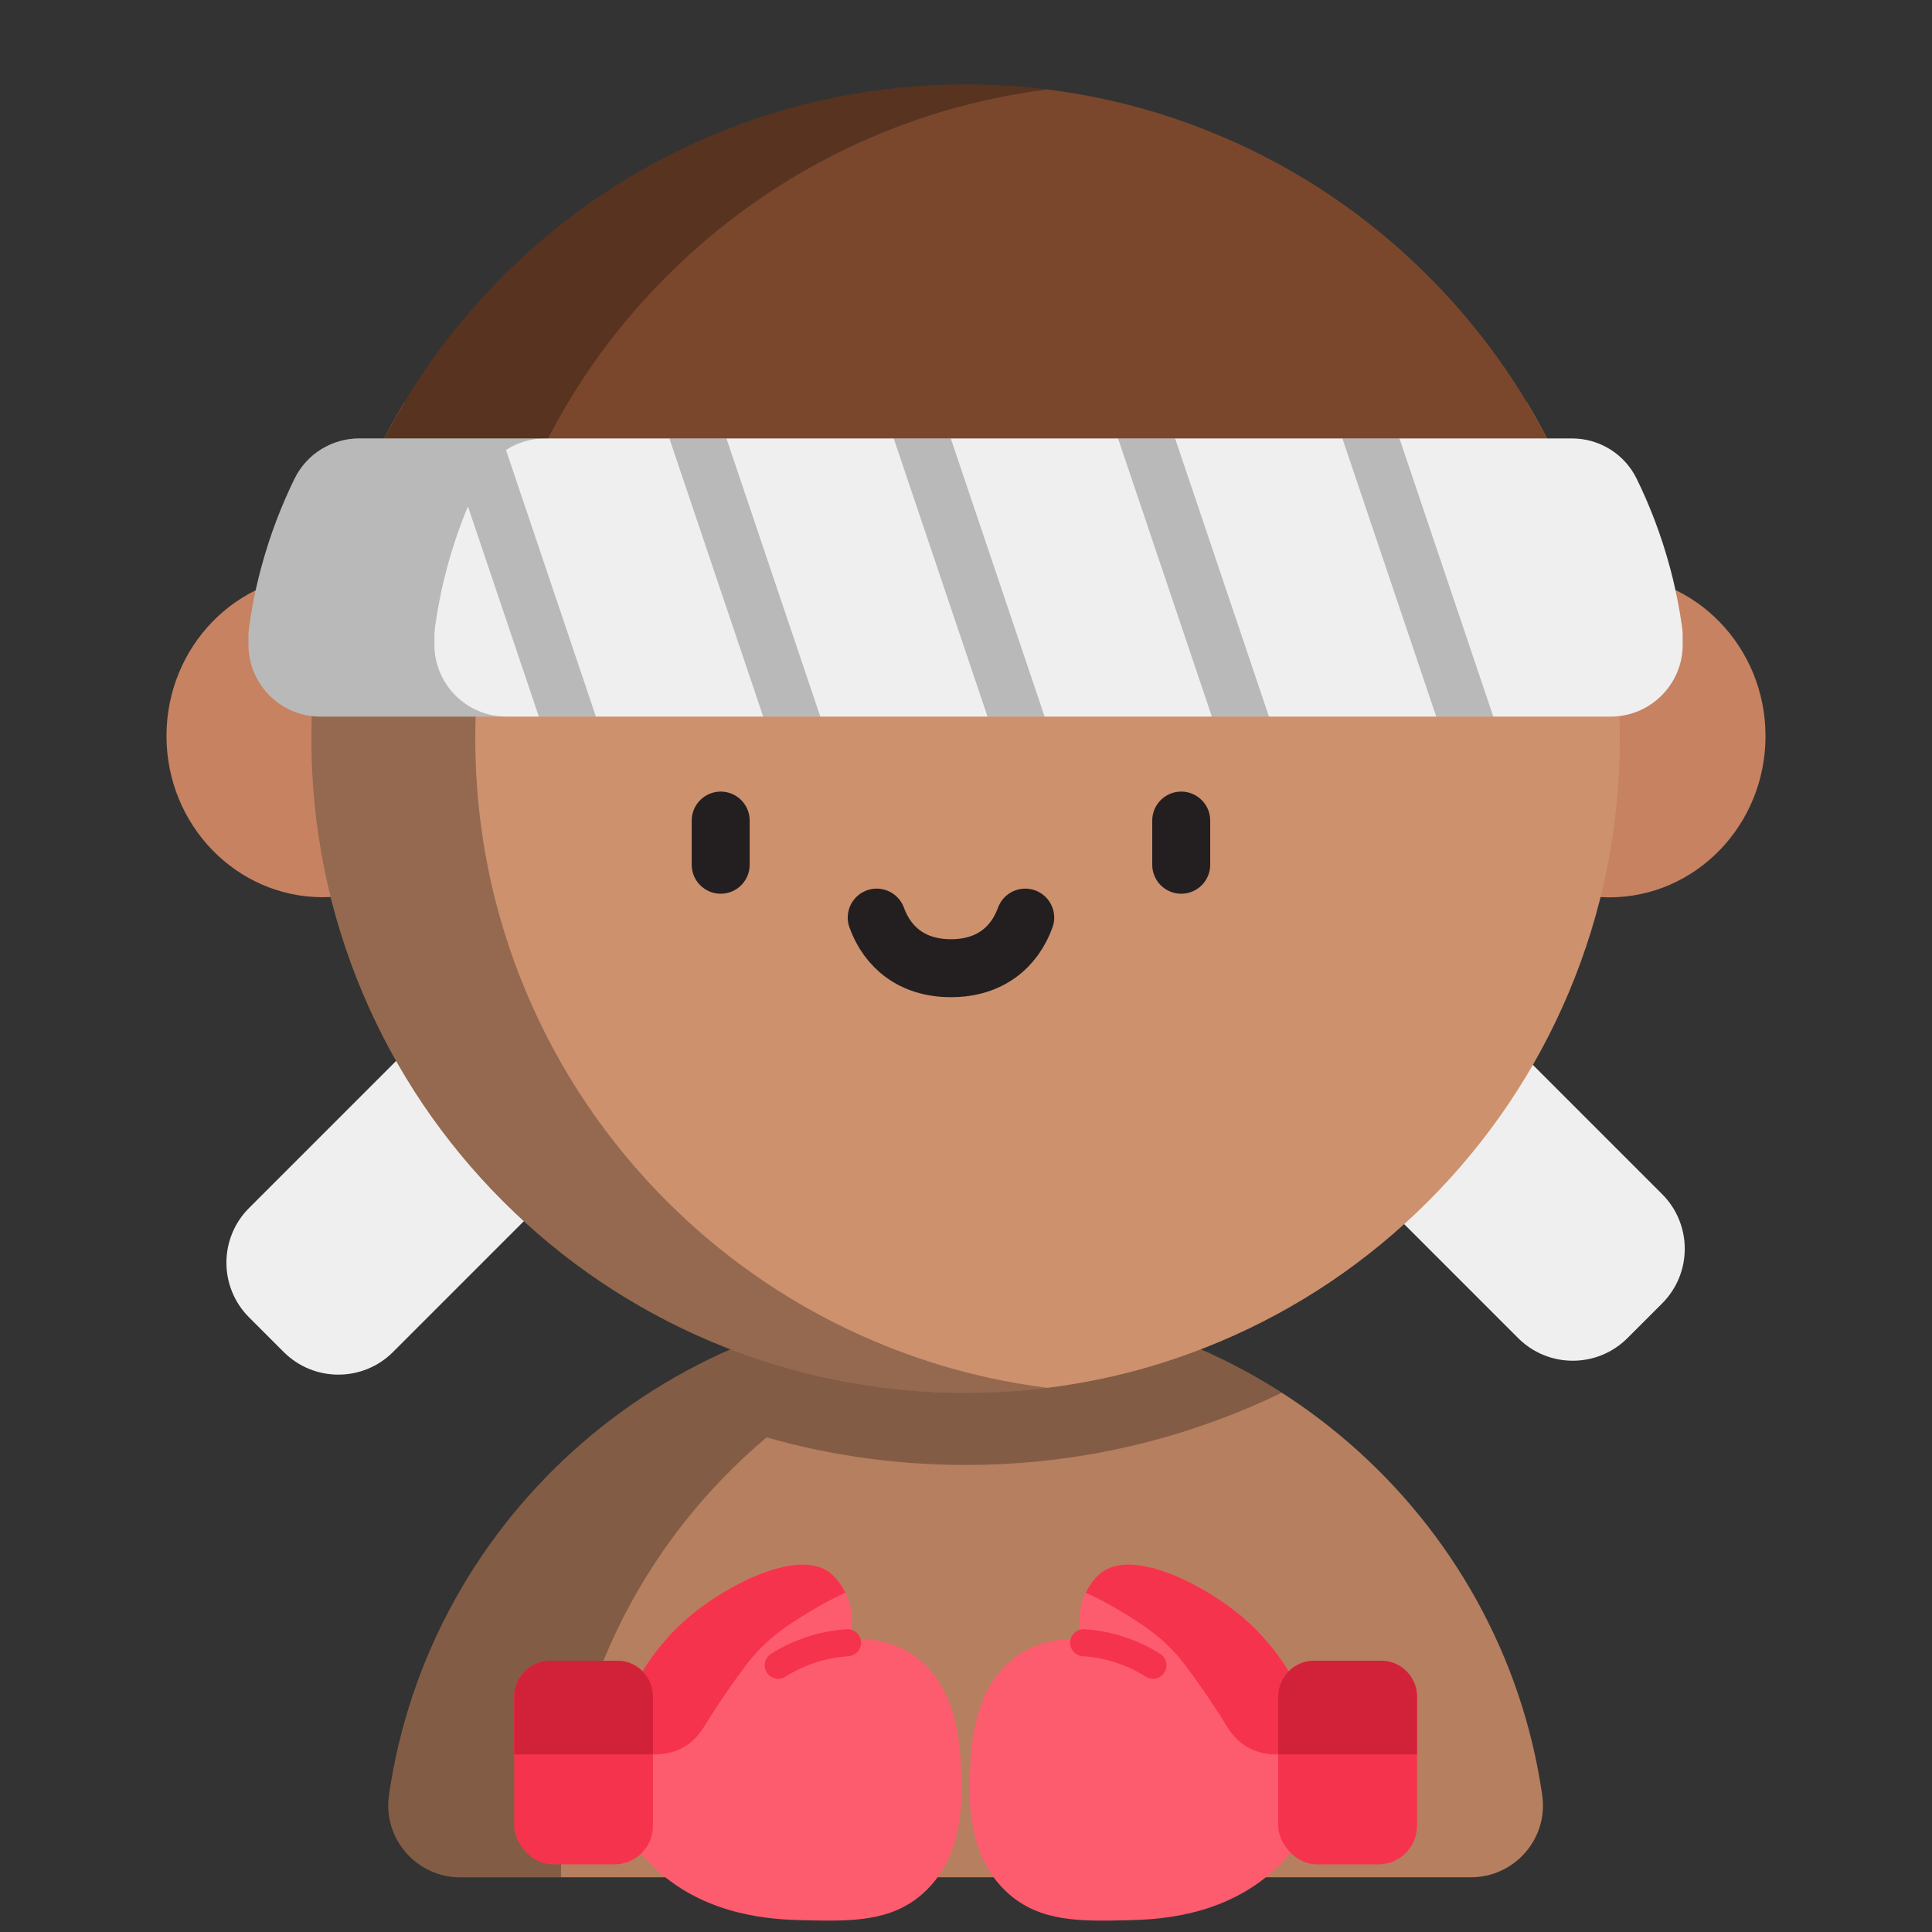<?xml version="1.0" encoding="UTF-8"?>
<svg xmlns="http://www.w3.org/2000/svg" viewBox="0 0 1000 1000">
  <rect x="0" y="0" width="1000" height="1000" fill="#333333" stroke="none"/>
  <defs>
    <style>
      .cls-1 {
        fill: #fd5c6f;
      }

      .cls-2 {
        fill: #7a472d;
      }

      .cls-3 {
        opacity: .28;
      }

      .cls-3, .cls-4 {
        mix-blend-mode: multiply;
      }

      .cls-5 {
        stroke: #f6334c;
        stroke-width: 14px;
      }

      .cls-5, .cls-6 {
        fill: none;
        stroke-linecap: round;
        stroke-miterlimit: 10;
      }

      .cls-7 {
        fill: #c68261;
      }

      .cls-8 {
        fill: #d22239;
      }

      .cls-9 {
        isolation: isolate;
      }

      .cls-10 {
        fill: #cd916e;
      }

      .cls-11 {
        fill: #efefef;
      }

      .cls-6 {
        stroke: #231f20;
        stroke-width: 30px;
      }

      .cls-4 {
        opacity: .23;
      }

      .cls-12 {
        fill: #f6334c;
      }

      .cls-13 {
        fill: #b67f5f;
      }
    </style>
  </defs>
  <g class="cls-9">
    <g id="Layer_8">
      <g>
        <g>
          <ellipse class="cls-7" cx="832.92" cy="381" rx="80.91" ry="83.47"/>
          <ellipse class="cls-7" cx="167.08" cy="380.93" rx="80.91" ry="83.47"/>
        </g>
        <path class="cls-13" d="M238.31,971.69c-22.65,0-40.18-20.04-36.95-42.46,20.81-144.81,146.5-256.15,298.45-256.15s277.63,111.34,298.45,256.15c3.22,22.42-14.3,42.46-36.95,42.46H238.31Z"/>
        <path class="cls-3" d="M663.45,720.86c-5.69,2.76-11.46,5.37-17.31,7.84-46.37,19.61-95.61,29.56-146.34,29.56-35.21,0-69.7-4.78-103-14.28-65.11,54.77-106.43,136.46-106.43,227.7h-52.06c-22.65,0-40.18-20.03-36.95-42.45,12.54-87.32,63.23-162.46,134.79-208.37,47.13-30.24,103.32-47.79,163.65-47.79,15.64,0,31,1.18,46,3.46,42.86,6.49,82.75,21.94,117.66,44.33Z"/>
        <path class="cls-11" d="M135.95,536.89h246.33v105.39h-246.33c-22.08,0-40-17.92-40-40v-25.39c0-22.08,17.92-40,40-40Z" transform="translate(-346.87 341.77) rotate(-45)"/>
        <path class="cls-11" d="M646.95,529.69h246.33v105.39h-246.33c-22.08,0-40-17.92-40-40v-25.39c0-22.08,17.92-40,40-40Z" transform="translate(868.71 1524.61) rotate(-135)"/>
        <path class="cls-10" d="M187.79,250.54c-17.66,41.75-26.61,86.09-26.61,131.8s8.95,90.06,26.61,131.81c17.06,40.32,41.47,76.54,72.57,107.63s67.31,55.51,107.64,72.57c41.74,17.66,86.09,26.61,131.8,26.61s90.06-8.95,131.81-26.61c40.32-17.06,76.54-41.47,107.63-72.57s55.51-67.31,72.57-107.63c17.66-41.75,26.61-86.09,26.61-131.81s-8.95-90.06-26.61-131.81c-6.19-14.62-13.35-28.7-21.44-42.2H209.23c-8.09,13.5-15.26,27.57-21.44,42.2Z"/>
        <path class="cls-2" d="M631.6,70.33c-41.75-17.66-86.09-26.61-131.81-26.61s-90.06,8.95-131.8,26.61c-40.32,17.05-76.54,41.47-107.63,72.57-19.82,19.82-36.91,41.72-51.12,65.44-8.09,13.5-15.26,27.57-21.44,42.2-8.7,20.57-15.28,41.77-19.72,63.45h663.45c-4.44-21.68-11.02-42.88-19.72-63.45-6.19-14.62-13.35-28.7-21.44-42.2-14.21-23.71-31.31-45.62-51.12-65.44-31.1-31.1-67.31-55.51-107.63-72.57Z"/>
        <path class="cls-3" d="M452.87,694.35c28.68,12.13,58.59,20.15,89.34,23.99-1.17.15-2.33.29-3.51.42-.58.07-1.15.13-1.72.2-2.46.27-4.92.51-7.4.72-2.82.24-5.64.46-8.47.63-1.42.08-2.84.17-4.25.23-1.41.07-2.84.13-4.25.19-1.22.05-2.44.08-3.67.11-.37,0-.75.02-1.13.03-1.25.03-2.49.06-3.74.07-1.43.02-2.85.03-4.28.03-45.71,0-90.06-8.95-131.8-26.61-40.32-17.06-76.53-41.48-107.64-72.57-31.09-31.1-55.51-67.31-72.56-107.64-17.66-41.74-26.61-86.09-26.61-131.8,0-1.43,0-2.85.03-4.27.02-1.34.04-2.68.07-4.01,0-.4.02-.79.03-1.18.02-.79.05-1.58.07-2.36.02-.73.05-1.45.08-2.16.02-.71.06-1.42.09-2.13.02-.5.04-1.01.07-1.51.05-.98.1-1.96.17-2.94,0-.33.03-.65.06-.98.07-1.07.14-2.15.21-3.22.12-1.67.25-3.34.4-5.02.11-1.35.24-2.7.37-4.06.12-1.22.24-2.45.38-3.67.05-.48.1-.95.16-1.43.13-1.16.27-2.31.42-3.47.13-1.05.26-2.1.4-3.14.08-.62.17-1.23.25-1.86.16-1.13.33-2.26.49-3.39.38-2.56.8-5.12,1.25-7.68,0-.08.02-.16.04-.24.21-1.2.43-2.41.65-3.6.14-.78.29-1.57.45-2.35.16-.87.34-1.73.5-2.59.02-.1.04-.21.07-.31.21-1.05.43-2.1.65-3.14.13-.62.26-1.24.4-1.86.24-1.12.48-2.23.75-3.34.21-.95.44-1.9.67-2.84.12-.55.25-1.1.39-1.65.46-1.9.94-3.8,1.44-5.69.15-.6.31-1.19.48-1.78.26-.99.53-1.98.81-2.97.33-1.18.65-2.35,1-3.52.27-.94.55-1.88.83-2.82.12-.41.24-.83.37-1.24.3-.99.61-1.98.91-2.96.36-1.15.73-2.29,1.1-3.44.03-.1.07-.21.1-.31.35-1.07.71-2.15,1.07-3.23.39-1.16.78-2.31,1.19-3.47.4-1.16.81-2.31,1.23-3.46,2.01-5.55,4.17-11.06,6.48-16.53,6.18-14.62,13.35-28.71,21.44-42.2,10.46-17.44,22.46-33.9,35.97-49.27,2.63-3,5.33-5.96,8.08-8.88.95-1.02,1.92-2.03,2.9-3.04.32-.33.63-.65.95-.98,1.06-1.1,2.14-2.18,3.22-3.26,15.55-15.55,32.38-29.43,50.36-41.55,3.37-2.28,6.78-4.49,10.23-6.63,8.06-5.02,16.32-9.69,24.8-14.02,2.43-1.24,4.86-2.45,7.32-3.63,4.91-2.36,9.89-4.61,14.92-6.74,7.82-3.31,15.74-6.31,23.75-9.01,4-1.35,8.03-2.62,12.07-3.81,2.7-.8,5.4-1.56,8.11-2.29,2.7-.73,5.43-1.43,8.16-2.08,25.92-6.27,52.57-9.42,79.71-9.42,1.43,0,2.85,0,4.28.03,1.25,0,2.49.04,3.74.07.88.02,1.74.05,2.61.07h.09c.88.03,1.75.06,2.63.09.91.03,1.83.07,2.73.11.63.03,1.26.06,1.88.09,3.95.21,7.89.48,11.82.82,1.32.11,2.64.23,3.96.36,1.72.17,3.43.35,5.15.55,1.17.13,2.34.27,3.51.42-30.75,3.84-60.66,11.85-89.34,23.99-40.32,17.06-76.53,41.48-107.64,72.57-4,4-7.9,8.1-11.69,12.27-25.57,28.22-46.02,60.23-60.88,95.36-6.54,15.44-11.87,31.24-16.01,47.34-7.04,27.41-10.59,55.66-10.59,84.46,0,45.72,8.95,90.07,26.61,131.8,17.05,40.33,41.47,76.54,72.56,107.64,31.1,31.1,67.32,55.51,107.64,72.57Z"/>
        <line class="cls-6" x1="373.03" y1="424.73" x2="373.03" y2="447.59"/>
        <line class="cls-6" x1="611.4" y1="424.73" x2="611.4" y2="447.59"/>
        <path class="cls-6" d="M530.66,474.95c-5.6,15.4-18.31,26.19-38.44,26.19s-32.84-10.8-38.44-26.19"/>
        <g>
          <path class="cls-11" d="M166.18,370.91h667.24c21.64.14,38.71-18.06,37.49-39.36.12-2.35.04-4.75-.3-7.17-1.31-9.34-3.24-19.34-6.02-29.83-4.82-18.17-11.12-33.83-17.47-46.79-6.26-12.77-19.25-20.83-33.47-20.83H185.95c-14.22,0-27.21,8.06-33.47,20.83-6.35,12.96-12.65,28.61-17.47,46.79-2.78,10.49-4.71,20.49-6.02,29.83-.34,2.43-.42,4.82-.3,7.17-1.23,21.3,15.84,39.5,37.49,39.36"/>
          <path class="cls-4" d="M225.2,324.38c-.34,2.42-.42,4.82-.3,7.17-1.22,21.23,15.73,39.36,37.26,39.36h-95.99c-21.64.13-38.71-18.06-37.48-39.36-.12-2.35-.04-4.75.3-7.17,1.32-9.35,3.25-19.34,6.02-29.84,4.81-18.17,11.12-33.83,17.47-46.78,6.26-12.77,19.25-20.84,33.46-20.84h96.22c-7.33,0-14.34,2.15-20.27,5.99l46.56,138h-29.54l-36.71-108.81c-4.04,9.7-7.83,20.54-10.99,32.45-2.78,10.49-4.71,20.49-6.02,29.84ZM376,226.92h-29.53l48.57,143.99h29.54l-48.58-143.99ZM492.11,226.92h-29.53l48.57,143.99h29.54l-48.58-143.99ZM608.23,226.92h-29.53l48.57,143.99h29.54l-48.58-143.99ZM724.35,226.92h-29.53l48.57,143.99h29.54l-48.58-143.99Z"/>
        </g>
        <g>
          <g>
            <path class="cls-1" d="M329.59,956.59c2.26,2.94,5.65,6.96,10.26,11.19,26.64,24.48,61.06,25.77,75.55,26.11,24.77.58,45.73,1.07,62.49-13.99,21.46-19.28,20.16-49.79,19.59-63.42-.56-13.22-1.93-45.43-26.11-60.62-11.91-7.48-24.62-7.86-31.71-7.46.89-3.13,2.45-10.28,0-18.65-2.04-6.95-6.29-12.85-10.26-15.86-16.07-12.14-51.16,5.42-70.88,21.45-8.66,7.03-21.48,19.56-31.71,40.1l2.8,81.14Z"/>
            <path class="cls-5" d="M402.8,861.93c5.04-3.18,12.25-6.92,21.45-9.33,5.38-1.41,10.29-2.07,14.46-2.33"/>
            <rect class="cls-12" x="266.16" y="859.6" width="71.82" height="105.39" rx="19.95" ry="19.95"/>
            <path class="cls-12" d="M437.56,824.42c-5.05,2.27-10.29,4.95-15.64,8.13-11.96,7.11-24.58,14.61-35.44,28.91-11.86,15.62-20.52,29.85-20.52,29.85-2.35,3.86-5.56,9.33-12.12,13.06-5.89,3.34-11.89,3.81-15.86,3.73h-71.82v-29.89c0-10.28,8.33-18.61,18.61-18.61h34.6c.96,0,1.91.07,2.84.21.55.08,1.08.19,1.61.33.97.23,1.9.54,2.81.92.55.23,1.09.49,1.61.78,1.59.87,3.05,1.96,4.32,3.23,8.96-14.52,18.85-23.96,25.94-29.72,19.73-16.02,54.81-33.59,70.88-21.45,2.91,2.2,5.96,5.94,8.18,10.52Z"/>
            <path class="cls-8" d="M337.98,878.2v29.89h-71.82v-29.89c0-10.28,8.33-18.61,18.61-18.61h34.6c.96,0,1.91.07,2.84.21.55.08,1.08.19,1.61.33.97.23,1.9.54,2.81.92.55.23,1.09.49,1.61.78,1.59.87,3.05,1.96,4.32,3.23,3.35,3.37,5.42,8,5.42,13.13Z"/>
          </g>
          <g>
            <path class="cls-1" d="M670.01,956.59c-2.26,2.94-5.65,6.96-10.26,11.19-26.64,24.48-61.06,25.77-75.55,26.11-24.77.58-45.73,1.07-62.49-13.99-21.46-19.28-20.16-49.79-19.59-63.42.56-13.22,1.93-45.43,26.11-60.62,11.91-7.48,24.62-7.86,31.71-7.46-.89-3.13-2.45-10.28,0-18.65,2.04-6.95,6.29-12.85,10.26-15.86,16.07-12.14,51.16,5.42,70.88,21.45,8.66,7.03,21.48,19.56,31.71,40.1-.93,27.05-1.87,54.09-2.8,81.14Z"/>
            <path class="cls-5" d="M596.79,861.93c-5.04-3.18-12.25-6.92-21.45-9.33-5.38-1.41-10.29-2.07-14.46-2.33"/>
            <rect class="cls-12" x="661.62" y="859.6" width="71.82" height="105.39" rx="19.95" ry="19.95" transform="translate(1395.05 1824.59) rotate(180)"/>
            <path class="cls-12" d="M562.03,824.42c5.05,2.27,10.29,4.95,15.64,8.13,11.96,7.11,24.58,14.61,35.44,28.91,11.86,15.62,20.52,29.85,20.52,29.85,2.35,3.86,5.56,9.33,12.12,13.06,5.89,3.34,11.89,3.81,15.86,3.73h71.82v-29.89c0-10.28-8.33-18.61-18.61-18.61h-34.6c-.96,0-1.91.07-2.84.21-.55.08-1.08.19-1.61.33-.97.23-1.9.54-2.81.92-.55.23-1.09.49-1.61.78-1.59.87-3.05,1.96-4.32,3.23-8.96-14.52-18.85-23.96-25.94-29.72-19.73-16.02-54.81-33.59-70.88-21.45-2.91,2.2-5.96,5.94-8.18,10.52Z"/>
            <path class="cls-8" d="M661.62,878.2v29.89h71.82v-29.89c0-10.28-8.33-18.61-18.61-18.61h-34.6c-.96,0-1.91.07-2.84.21-.55.08-1.08.19-1.61.33-.97.23-1.9.54-2.81.92-.55.23-1.09.49-1.61.78-1.59.87-3.05,1.96-4.32,3.23-3.35,3.37-5.42,8-5.42,13.13Z"/>
          </g>
        </g>
      </g>
    </g>
  </g>
</svg>